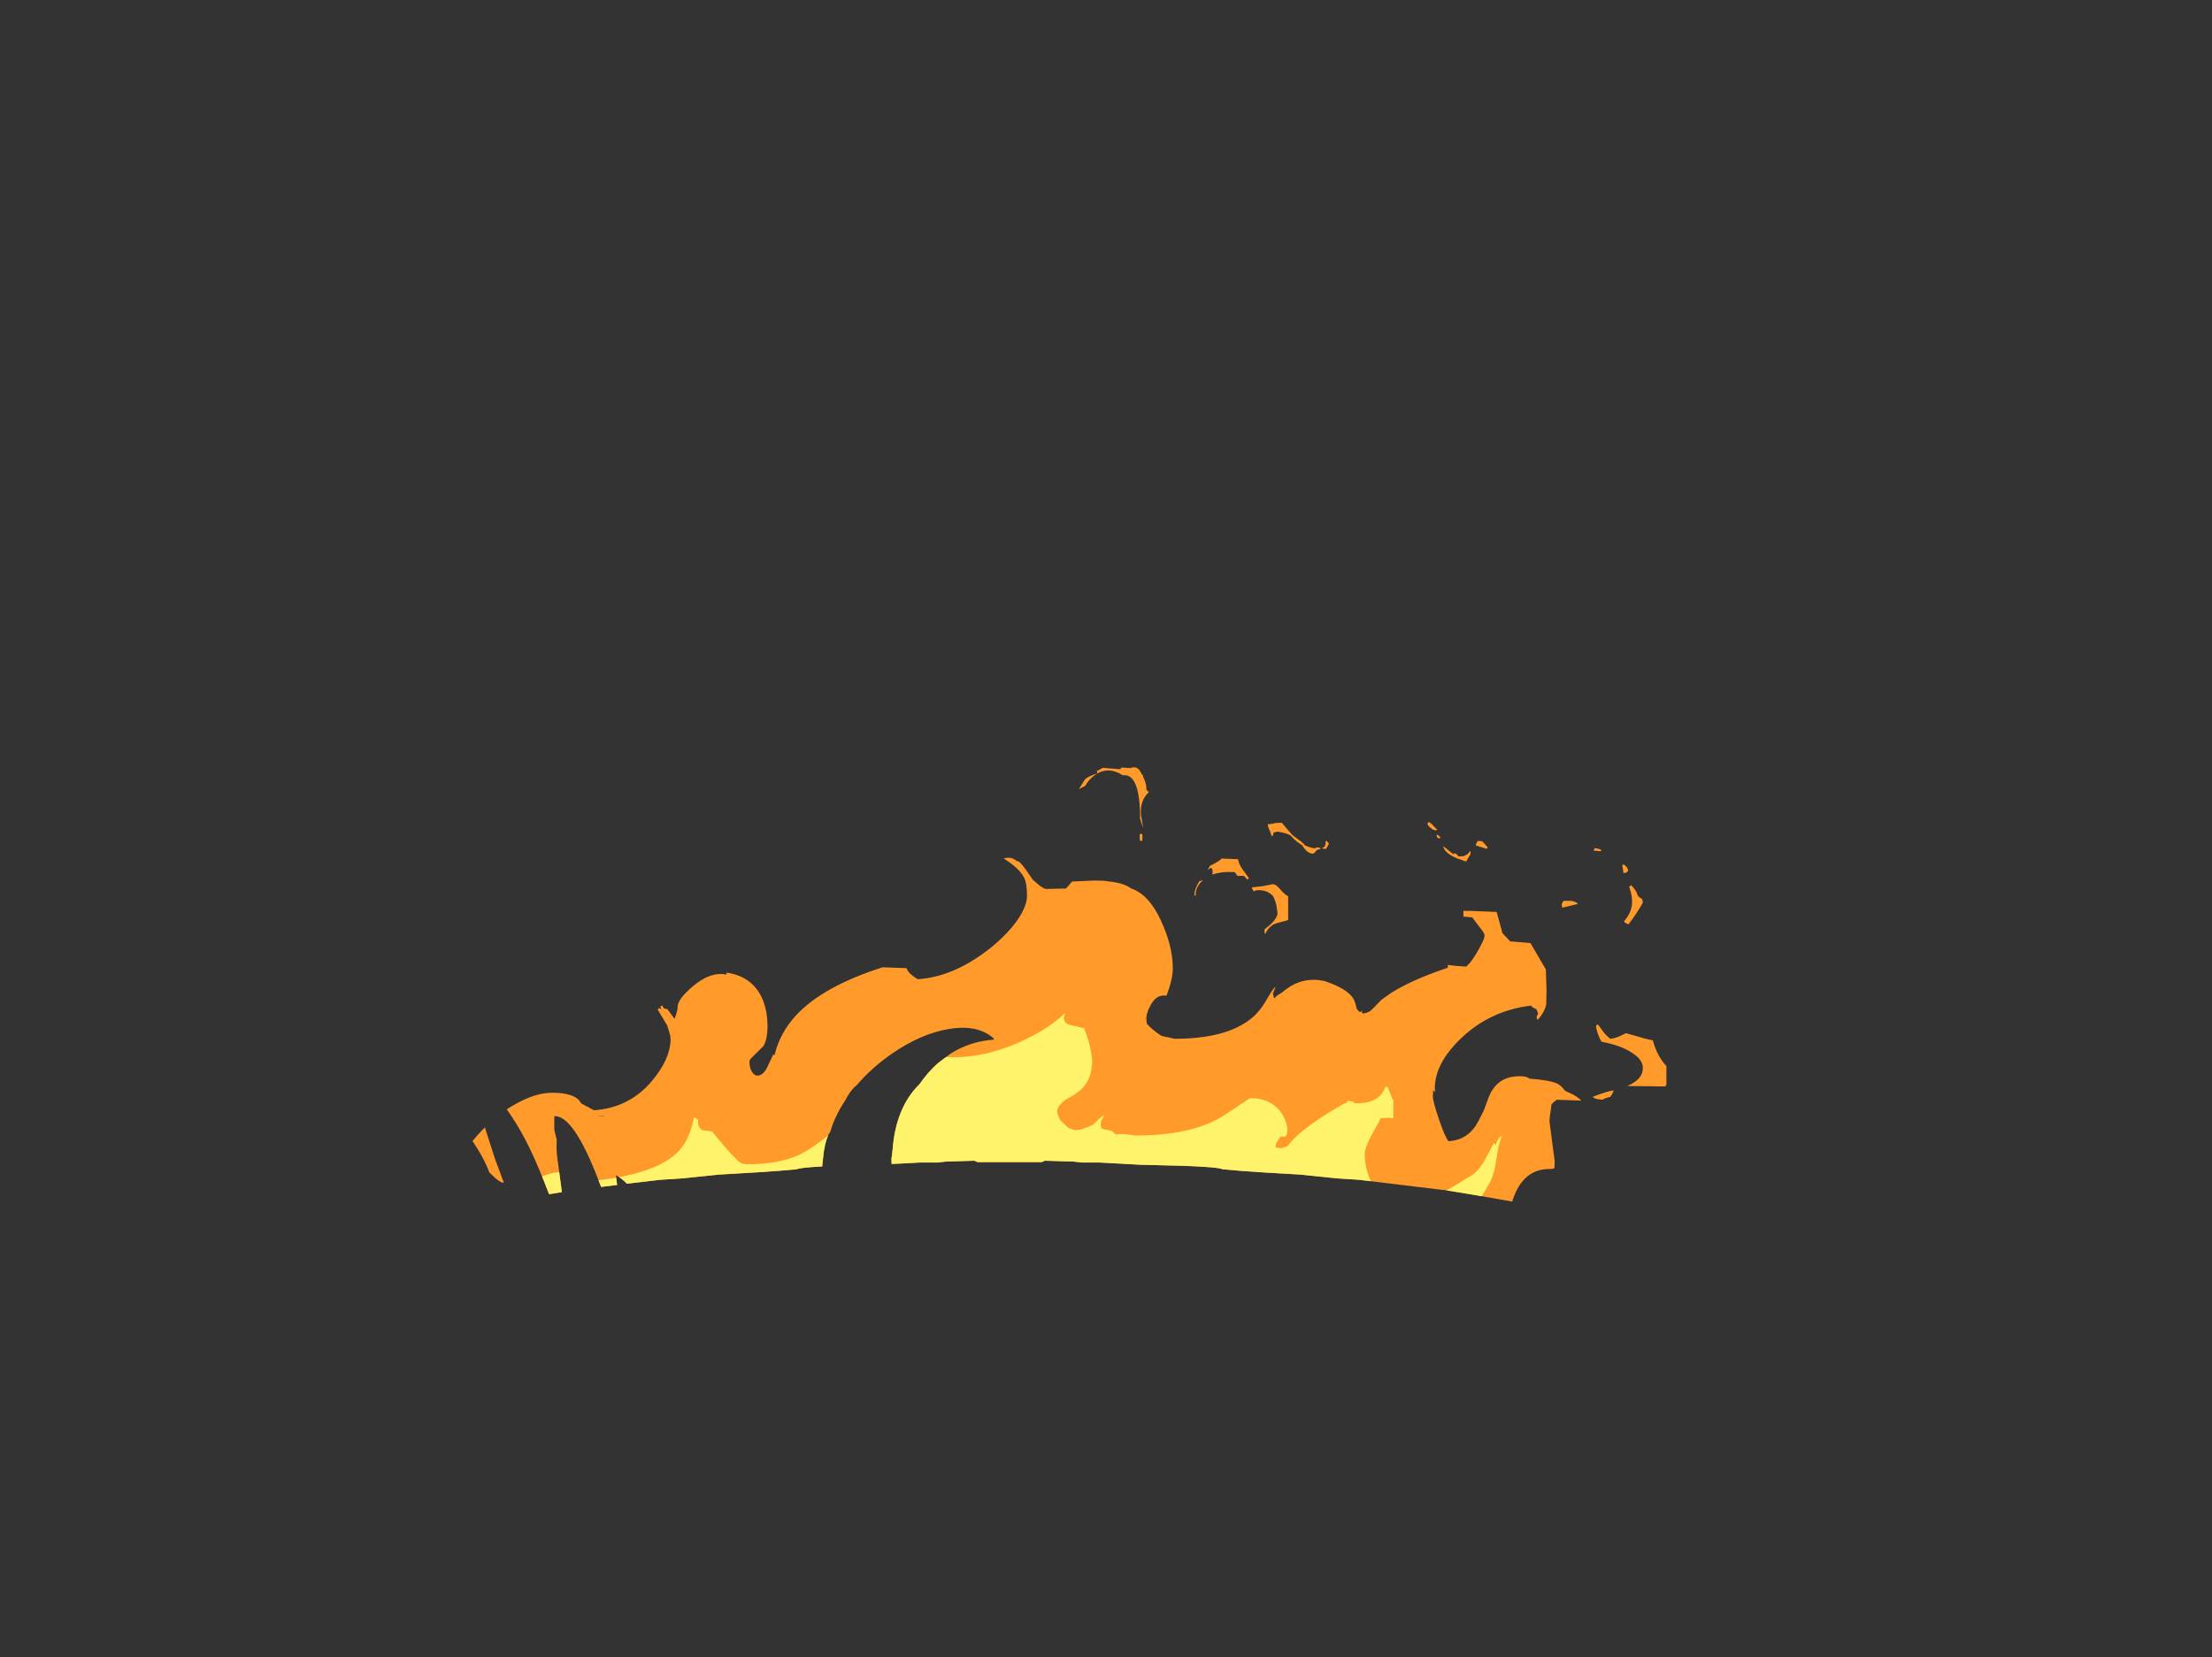 <?xml version="1.0" encoding="UTF-8" standalone="no"?>
<svg xmlns:ffdec="https://www.free-decompiler.com/flash" xmlns:xlink="http://www.w3.org/1999/xlink" ffdec:objectType="frame" height="591.2px" width="788.95px" xmlns="http://www.w3.org/2000/svg">
  <rect width="100%" height="100%" fill="#333333" stroke="none"/>
  <g transform="matrix(1.0, 0.0, 0.0, 1.0, 368.95, 780.0)">
    <clipPath id="clipPath0" transform="matrix(1.0, 0.0, 0.0, 1.0, 0.0, 0.0)">
      <path d="M244.45 -323.7 L244.4 -323.65 Q244.95 -324.5 244.95 -325.45 244.95 -334.8 202.55 -344.8 180.9 -349.9 146.25 -355.5 L145.9 -355.5 115.75 -359.15 107.95 -359.65 94.85 -361.0 80.45 -361.85 73.45 -362.35 67.1 -362.9 Q65.6 -363.7 52.55 -364.15 L38.0 -364.5 30.75 -364.9 23.35 -365.3 16.95 -365.3 13.85 -365.65 3.7 -365.95 3.1 -365.65 2.6 -365.45 -14.5 -365.45 -17.35 -365.45 -20.25 -365.45 -20.75 -365.65 Q-21.3 -365.85 -21.35 -365.95 L-31.5 -365.65 -34.55 -365.3 -41.0 -365.3 -48.4 -364.9 -50.95 -364.8 -51.0 -366.6 -50.6 -369.75 Q-49.5 -384.9 -41.0 -393.25 -38.0 -397.55 -34.55 -400.65 L-29.9 -404.15 Q-23.0 -408.55 -14.4 -409.15 L-14.65 -409.7 Q-20.45 -414.7 -30.75 -412.9 -40.35 -411.25 -50.45 -404.4 -58.05 -399.2 -63.55 -392.7 L-63.8 -392.6 Q-65.8 -390.8 -67.6 -387.3 -71.25 -381.75 -72.8 -376.3 -74.35 -374.2 -75.15 -369.0 L-75.7 -363.9 Q-83.6 -363.5 -84.75 -362.9 L-91.1 -362.35 -98.1 -361.85 -112.5 -361.0 -125.6 -359.65 -133.4 -359.15 -145.35 -357.75 Q-146.95 -359.4 -148.4 -360.25 L-149.3 -360.75 -149.2 -360.15 -148.85 -357.3 -154.55 -356.6 -155.6 -359.3 Q-164.45 -382.25 -171.25 -381.85 L-171.25 -377.0 -170.4 -373.45 -170.45 -370.3 Q-170.45 -368.3 -169.4 -361.2 L-168.55 -354.75 -173.1 -354.0 Q-176.8 -363.55 -179.4 -369.05 -188.15 -387.75 -201.3 -398.25 -200.7 -392.05 -197.5 -382.45 L-192.4 -366.6 -189.5 -358.8 -189.2 -358.1 -189.85 -358.2 Q-190.35 -358.2 -192.25 -359.7 L-194.4 -361.75 Q-197.3 -369.6 -205.15 -379.25 -207.9 -383.75 -209.9 -386.05 -216.85 -394.25 -229.85 -396.95 L-228.65 -396.5 -231.45 -396.95 -232.2 -396.75 Q-232.5 -396.5 -232.5 -395.4 -232.5 -394.15 -225.9 -382.8 -220.95 -374.25 -216.25 -366.75 -221.3 -368.9 -225.75 -372.4 L-233.3 -378.9 -234.95 -380.45 Q-242.5 -387.2 -255.9 -390.4 L-255.05 -390.3 -261.05 -391.95 -261.7 -391.85 Q-262.4 -391.7 -262.4 -390.7 -262.4 -389.35 -253.7 -380.4 L-253.45 -380.15 -250.2 -376.5 -242.4 -367.95 -243.3 -366.3 Q-243.7 -365.65 -244.55 -365.35 L-244.7 -365.45 -244.9 -365.25 -246.35 -365.1 -247.1 -365.1 Q-248.15 -365.9 -251.7 -367.2 -254.1 -368.3 -257.6 -369.25 L-258.75 -369.85 -260.9 -370.05 -268.1 -371.45 Q-280.15 -373.35 -285.2 -370.65 L-285.65 -371.1 -287.45 -370.3 -288.15 -368.75 Q-281.95 -365.4 -277.25 -363.1 -272.7 -360.8 -268.75 -359.35 -268.75 -356.0 -275.15 -355.7 L-289.35 -354.85 -291.0 -354.75 -300.15 -351.45 -305.8 -349.5 -306.35 -348.5 Q-307.4 -346.25 -308.0 -345.6 -306.7 -344.4 -304.95 -343.95 L-291.65 -343.25 Q-291.15 -342.6 -291.25 -341.95 -293.9 -340.55 -295.55 -338.9 L-303.85 -334.35 Q-312.2 -329.25 -312.2 -326.5 L-312.05 -325.35 -311.9 -325.45 Q-306.95 -325.8 -303.6 -327.4 L-303.55 -327.4 -308.1 -321.1 Q-313.75 -312.5 -313.75 -308.9 L-313.7 -308.15 -319.3 -304.9 Q-324.05 -301.75 -327.2 -298.3 -330.35 -294.9 -330.35 -292.95 -330.35 -291.9 -329.95 -291.8 L-328.15 -291.75 -316.65 -295.55 Q-322.8 -289.3 -325.4 -281.35 -327.65 -274.4 -327.65 -263.25 -327.65 -261.5 -327.3 -260.45 L-326.1 -257.45 Q-323.15 -262.3 -320.5 -267.05 L-319.75 -268.4 -319.9 -267.8 Q-321.65 -260.65 -321.65 -257.15 -321.65 -253.9 -319.3 -245.5 -318.7 -242.7 -317.65 -239.95 -315.3 -232.3 -314.0 -229.35 L-313.25 -229.85 -313.05 -230.15 -313.95 -237.7 -313.55 -239.25 -313.5 -239.35 -312.35 -236.65 -310.65 -232.9 -310.25 -231.65 -310.1 -231.3 -307.75 -225.0 -307.55 -224.5 -307.3 -223.95 -307.2 -223.65 Q-305.7 -220.15 -304.1 -217.4 L-303.85 -217.0 -303.25 -215.95 -301.5 -213.45 -301.35 -213.25 -301.25 -213.15 -301.15 -212.95 -300.95 -212.75 -300.75 -212.5 -300.6 -212.3 -300.5 -212.15 -300.4 -212.05 -300.3 -211.9 -290.4 -200.95 Q-284.1 -194.25 -278.25 -188.8 L-368.95 -188.8 -368.95 -780.0 420.0 -780.0 420.0 -188.8 180.85 -188.8 184.65 -194.0 Q188.15 -197.45 190.6 -202.45 L191.0 -203.25 192.15 -205.15 Q193.6 -206.75 195.1 -209.3 198.65 -215.15 198.65 -218.45 198.65 -219.6 198.3 -220.0 198.05 -220.3 197.25 -220.55 L195.9 -218.6 197.2 -224.5 197.25 -224.95 Q198.95 -234.45 198.95 -240.55 198.95 -246.35 198.45 -248.7 197.5 -253.0 194.35 -254.8 194.1 -253.3 194.1 -251.55 L193.55 -247.65 193.4 -246.9 191.95 -252.65 192.05 -252.9 191.3 -255.95 190.6 -255.5 Q188.0 -262.3 187.05 -272.0 L186.65 -276.3 189.85 -280.45 190.05 -280.7 199.15 -289.05 Q206.9 -295.45 220.3 -305.1 L231.05 -312.85 231.15 -312.85 Q231.9 -312.85 237.55 -316.85 241.55 -319.6 243.25 -321.6 L243.6 -322.0 243.8 -322.2 243.8 -322.3 244.3 -323.25 244.45 -323.7" fill="#666666" fill-rule="evenodd" stroke="none"/>
    </clipPath>
    <g clip-path="url(#clipPath0)">
      <use ffdec:characterId="1285" height="270.25" transform="matrix(1.0, 0.0, 0.0, 1.0, -218.65, -506.3)" width="444.05" xlink:href="#shape1"/>
    </g>
  </g>
  <defs>
    <g id="shape1" transform="matrix(1.0, 0.0, 0.0, 1.0, 218.65, 506.3)">
      <path d="M25.2 -502.55 L25.45 -502.55 25.25 -502.45 25.2 -502.55 M15.85 -498.5 L18.0 -501.95 Q18.95 -503.0 22.5 -504.15 22.3 -504.45 22.3 -505.1 L22.65 -505.1 24.35 -506.1 30.65 -505.6 30.8 -505.9 31.05 -506.2 34.6 -506.0 34.75 -506.3 36.4 -506.2 36.6 -505.9 36.85 -505.9 Q37.45 -505.45 38.35 -503.7 L38.65 -503.55 38.8 -502.85 Q39.9 -500.45 39.9 -499.15 L39.9 -498.35 40.8 -497.4 Q37.75 -494.6 37.95 -489.75 L38.8 -484.5 37.95 -487.1 37.7 -487.8 Q37.7 -504.25 31.55 -503.45 26.0 -506.9 21.35 -503.35 19.4 -501.95 18.15 -499.7 L15.85 -498.5 M66.7 -473.75 L72.65 -473.5 Q72.8 -471.85 74.25 -469.85 L76.5 -466.75 76.0 -466.2 74.7 -467.55 72.4 -467.55 71.45 -468.9 Q66.75 -469.2 63.45 -468.0 L63.55 -468.95 Q63.55 -470.65 62.65 -470.3 L61.75 -469.65 62.65 -471.2 Q66.2 -472.85 66.7 -473.75 M58.85 -465.65 L60.15 -466.05 Q57.5 -463.75 57.5 -460.85 L57.5 -460.45 57.05 -460.6 Q57.05 -462.95 58.85 -465.65 M78.25 -462.0 L77.85 -462.6 77.5 -463.45 81.45 -463.9 85.0 -464.6 Q86.1 -464.6 87.5 -462.95 89.2 -460.9 90.5 -460.3 L90.5 -451.9 Q90.2 -451.6 86.85 -450.8 83.9 -450.1 82.5 -447.15 L82.3 -446.85 Q82.05 -446.9 82.05 -448.45 L84.4 -450.4 Q86.7 -452.7 86.7 -454.3 L86.3 -457.05 Q85.7 -459.5 85.0 -460.5 83.1 -462.3 80.55 -462.45 78.95 -462.6 78.25 -462.0 M38.3 -480.05 L37.85 -480.05 37.6 -480.3 37.55 -481.35 37.55 -482.3 37.7 -482.55 38.3 -482.55 38.5 -482.3 38.5 -481.35 38.5 -480.3 38.3 -480.05 M4.2 -462.9 L11.25 -463.05 13.45 -465.55 21.35 -465.9 24.95 -465.8 27.9 -465.4 Q32.0 -464.85 34.55 -463.05 40.85 -460.9 45.1 -451.65 49.35 -442.5 49.35 -434.55 49.35 -430.65 47.1 -424.8 43.7 -425.45 41.55 -421.65 39.9 -418.75 39.9 -416.55 L40.1 -414.8 Q41.2 -413.55 42.85 -412.25 43.7 -411.55 45.2 -410.55 L46.1 -410.3 50.05 -409.45 Q70.1 -409.45 78.85 -418.05 81.25 -420.5 83.4 -424.4 85.25 -427.6 86.05 -428.0 L85.05 -425.6 85.5 -423.85 86.65 -424.95 88.3 -425.95 89.6 -427.0 Q95.8 -431.7 103.45 -430.05 111.2 -427.45 113.5 -424.15 114.45 -422.8 114.85 -420.35 115.6 -419.15 116.05 -419.05 L116.15 -418.95 117.0 -419.5 116.7 -418.7 117.45 -418.45 Q118.45 -418.7 119.65 -419.25 L120.7 -420.2 123.7 -423.3 126.9 -425.6 Q134.45 -430.45 147.45 -434.8 L147.45 -435.8 150.3 -435.45 154.0 -435.2 Q155.65 -436.6 157.5 -439.7 160.55 -444.75 160.55 -446.35 160.55 -447.15 158.75 -449.3 L156.15 -452.75 153.0 -453.05 153.0 -455.1 154.5 -455.05 154.5 -455.1 164.85 -454.7 166.55 -448.55 166.9 -447.15 169.7 -444.2 176.9 -443.6 182.4 -434.2 182.65 -426.85 182.55 -421.8 Q182.0 -418.95 179.5 -416.2 178.7 -417.15 179.7 -418.4 L179.05 -420.0 Q178.6 -420.15 178.1 -420.45 177.2 -420.9 177.2 -421.3 162.4 -419.5 152.1 -409.55 142.8 -400.65 142.8 -391.75 142.8 -390.85 143.05 -390.35 L142.25 -391.1 142.1 -388.9 Q142.1 -387.15 144.25 -380.8 146.45 -374.3 147.7 -372.9 153.4 -373.25 156.75 -377.55 157.7 -378.6 160.3 -383.95 L161.5 -387.2 Q162.35 -389.7 163.35 -391.2 166.45 -396.1 173.0 -396.1 175.75 -396.1 176.45 -395.25 184.25 -394.65 186.7 -393.35 188.1 -392.5 189.15 -391.0 189.4 -390.75 191.5 -389.85 193.3 -389.05 195.1 -387.4 L186.2 -387.7 185.65 -387.15 185.55 -387.15 184.45 -386.1 184.4 -385.95 184.15 -383.95 Q183.75 -381.5 183.7 -380.25 L183.7 -380.0 184.6 -373.0 185.55 -365.9 185.5 -363.4 Q185.3 -363.0 183.7 -363.0 174.3 -363.0 170.65 -352.15 169.45 -348.7 169.05 -344.45 L168.8 -340.4 Q168.8 -334.9 176.3 -330.7 180.8 -328.15 192.95 -323.4 198.75 -320.75 202.3 -313.8 205.25 -306.45 206.9 -304.6 L208.7 -304.8 211.0 -305.45 Q212.1 -304.9 212.45 -304.05 210.2 -300.65 194.05 -294.25 176.4 -287.3 175.5 -286.65 L165.4 -279.3 Q158.5 -274.15 154.5 -270.2 138.25 -253.95 112.45 -244.05 91.75 -236.05 78.35 -236.05 L71.5 -236.3 66.05 -236.9 Q65.2 -237.4 60.4 -238.45 57.95 -238.7 57.3 -239.1 L34.15 -239.8 29.65 -240.55 Q25.5 -241.1 25.25 -241.4 L22.65 -241.75 Q20.0 -242.15 19.7 -242.5 -5.7 -243.95 -27.1 -240.25 L-42.35 -237.4 Q-50.65 -236.05 -57.8 -236.05 L-67.9 -236.3 -76.65 -236.9 -81.1 -237.25 Q-85.6 -237.65 -85.9 -238.0 L-103.75 -240.3 Q-120.5 -242.75 -121.2 -243.6 -129.75 -244.15 -130.45 -245.0 L-136.65 -245.5 Q-136.8 -245.35 -137.05 -245.3 L-139.3 -245.0 Q-169.5 -250.15 -195.25 -272.4 -205.95 -281.6 -212.35 -291.15 -218.65 -300.5 -218.65 -306.9 -218.65 -316.8 -215.95 -325.95 -214.0 -332.45 -213.45 -337.75 L-213.3 -341.7 -213.1 -343.3 Q-211.1 -361.0 -198.6 -375.1 -192.35 -382.15 -185.1 -386.15 -177.95 -390.2 -172.0 -390.2 -163.6 -390.2 -161.65 -386.4 L-159.75 -385.35 -159.05 -385.1 -159.0 -384.95 -157.1 -383.95 Q-144.35 -384.85 -136.3 -394.55 -130.05 -402.05 -129.75 -409.0 L-129.9 -410.6 -130.95 -414.15 -134.4 -419.9 -134.15 -420.05 -133.95 -420.45 -133.25 -420.0 -133.15 -420.15 -133.45 -420.95 -132.7 -421.3 -132.2 -420.3 -130.9 -420.0 -128.35 -416.55 -127.7 -418.45 Q-127.25 -419.9 -127.25 -420.85 -127.25 -423.6 -121.8 -428.2 -115.55 -433.5 -109.85 -432.35 L-109.85 -433.05 Q-101.35 -431.85 -97.65 -424.95 -95.2 -420.3 -95.2 -413.85 -95.2 -411.65 -95.6 -409.75 -96.05 -407.6 -96.8 -406.7 L-100.5 -403.05 Q-101.65 -402.05 -101.65 -401.25 -101.65 -399.15 -100.75 -397.65 -99.85 -396.3 -98.85 -396.3 -96.6 -396.3 -95.1 -399.75 L-93.15 -403.85 -92.7 -403.6 Q-90.8 -411.65 -84.85 -418.0 -75.2 -428.25 -54.15 -434.95 L-45.6 -434.65 Q-45.2 -432.9 -41.65 -430.7 -28.55 -431.5 -15.3 -442.15 -9.65 -446.8 -6.2 -451.6 -2.65 -456.7 -2.65 -460.45 -2.65 -464.65 -3.6 -466.75 -5.25 -470.2 -10.95 -473.75 -8.2 -474.65 -6.05 -472.65 L-5.95 -472.9 Q-4.85 -472.3 -3.05 -469.75 L-0.6 -466.2 0.95 -464.85 Q3.2 -462.9 4.2 -462.9 M142.95 -483.85 Q142.3 -483.85 141.55 -484.5 140.65 -485.1 140.15 -486.05 L140.35 -486.5 140.55 -486.8 Q141.6 -486.3 142.3 -485.4 L143.55 -484.15 Q144.15 -483.85 142.95 -483.85 M143.6 -481.35 Q143.45 -481.65 143.45 -482.2 L143.9 -482.2 144.9 -481.2 144.25 -480.9 Q143.75 -481.15 143.6 -481.35 M150.75 -473.8 Q146.05 -475.8 145.85 -478.15 L147.95 -476.45 149.5 -475.25 149.8 -475.65 Q150.25 -475.6 150.7 -475.15 L151.2 -474.6 151.35 -474.5 153.1 -474.6 154.4 -475.25 154.6 -475.45 155.5 -476.45 155.55 -476.1 155.55 -475.65 155.55 -475.3 155.15 -474.7 154.85 -474.15 153.95 -472.65 151.65 -473.5 150.75 -473.8 M161.6 -477.85 L161.4 -477.2 160.05 -477.6 157.45 -478.4 Q157.45 -479.05 158.15 -480.05 L159.7 -479.9 161.6 -477.85 M104.4 -479.9 L105.05 -479.0 104.1 -477.3 104.1 -477.25 103.9 -477.2 102.7 -477.25 102.95 -477.75 103.1 -477.7 103.55 -478.1 Q103.85 -478.6 103.9 -480.05 L104.4 -479.9 M101.45 -477.2 L101.85 -477.2 Q101.75 -476.95 100.8 -476.85 L100.5 -476.55 Q99.85 -475.5 99.25 -475.5 97.65 -475.5 96.1 -477.55 L95.45 -478.55 Q93.7 -479.55 92.2 -481.05 L91.3 -482.05 Q89.4 -482.95 86.7 -483.35 L85.3 -483.0 85.0 -481.8 84.6 -481.8 83.95 -483.65 Q83.25 -484.95 83.25 -485.85 L83.45 -486.05 84.2 -486.0 84.25 -486.3 84.4 -486.05 86.2 -486.45 88.25 -486.5 Q90.45 -483.8 92.1 -482.05 L95.05 -479.85 95.2 -479.9 95.35 -479.55 96.25 -478.85 96.15 -478.6 Q97.95 -477.7 100.05 -477.35 L100.6 -477.75 Q102.15 -477.6 102.2 -477.25 L101.45 -477.2 M210.3 -471.55 Q211.75 -470.5 211.75 -469.35 211.2 -468.55 210.1 -468.55 L209.65 -471.55 210.3 -471.55 M217.0 -458.0 Q214.9 -454.2 211.9 -450.3 211.55 -450.35 211.2 -450.55 210.45 -450.9 210.3 -451.4 212.9 -454.35 213.15 -457.65 213.35 -460.25 212.1 -463.75 L212.6 -464.0 212.8 -464.3 Q214.75 -462.25 215.0 -461.0 215.2 -460.15 216.8 -459.25 L217.0 -458.0 M199.65 -477.1 L199.85 -477.45 Q202.0 -477.2 202.25 -476.6 L201.75 -476.35 199.4 -476.6 199.65 -477.1 M188.45 -458.3 L188.75 -458.65 191.55 -458.65 Q193.6 -458.15 193.85 -457.55 L188.25 -456.2 188.05 -457.45 188.45 -458.3 M200.95 -411.25 Q200.3 -413.15 200.3 -414.25 L201.0 -414.55 202.65 -412.3 Q203.65 -410.8 205.4 -409.45 206.9 -409.6 208.6 -410.3 L211.0 -411.45 214.5 -410.45 Q217.45 -409.5 220.55 -408.9 221.1 -406.85 222.05 -404.7 223.6 -401.55 225.4 -399.75 L225.4 -393.0 224.95 -392.45 211.45 -392.6 Q214.65 -394.0 215.9 -395.75 217.0 -397.15 217.0 -399.05 217.0 -402.05 213.05 -404.5 209.05 -407.15 202.25 -408.4 201.45 -409.75 200.95 -411.25 M202.65 -387.7 L201.0 -387.9 Q199.3 -388.25 199.15 -388.75 204.9 -391.0 206.65 -391.0 205.9 -389.3 205.4 -388.75 203.15 -388.2 202.65 -387.7 M-153.85 -381.8 L-153.4 -381.95 -156.3 -381.8 -153.85 -381.8" fill="#ff9a2b" fill-rule="evenodd" stroke="none"/>
      <path d="M20.6 -402.05 Q20.6 -396.35 18.1 -393.0 16.45 -390.65 12.7 -388.6 L11.0 -387.65 10.2 -386.95 Q8.1 -385.05 8.1 -383.65 8.1 -382.8 8.6 -381.8 L9.2 -380.4 9.65 -380.0 12.15 -377.65 Q13.25 -377.2 14.3 -376.9 L16.15 -377.0 Q19.05 -377.85 20.95 -378.85 L21.95 -379.85 22.95 -380.8 23.15 -381.0 24.8 -382.2 Q24.7 -381.5 23.8 -380.25 23.65 -379.7 23.65 -378.85 23.65 -377.65 24.25 -377.35 L25.25 -377.05 27.5 -376.65 29.0 -375.35 31.75 -375.5 36.2 -374.95 Q51.55 -374.95 61.5 -379.0 64.8 -380.3 67.85 -382.25 L71.65 -384.8 76.8 -388.2 Q80.7 -388.4 83.85 -386.75 86.95 -385.15 88.65 -382.1 90.2 -379.45 90.2 -376.75 90.2 -374.9 89.3 -374.55 L87.75 -374.55 86.2 -372.15 86.05 -371.0 Q85.9 -370.85 86.0 -370.7 L87.65 -370.45 Q88.8 -370.45 90.4 -371.3 92.75 -374.55 98.45 -378.75 103.5 -382.45 110.85 -386.55 L111.35 -386.5 111.75 -387.35 Q113.8 -387.1 114.15 -386.6 L113.8 -386.5 Q119.6 -386.15 122.6 -388.55 124.25 -389.85 125.15 -392.25 L126.0 -392.25 Q126.85 -389.7 128.0 -387.35 L128.0 -381.15 127.6 -381.1 Q127.1 -381.1 127.1 -381.3 L123.55 -381.15 120.1 -374.8 Q117.8 -370.35 117.8 -368.5 117.8 -362.95 120.45 -357.75 123.0 -352.65 127.1 -350.6 L126.95 -350.95 Q127.65 -350.5 128.9 -350.35 L129.15 -350.05 132.45 -350.05 136.55 -353.8 138.85 -354.05 144.25 -354.6 Q147.05 -355.15 149.4 -356.75 L154.6 -359.95 Q158.2 -361.65 160.9 -366.65 L163.9 -372.3 164.25 -371.85 164.4 -371.3 Q165.2 -374.15 166.8 -374.75 165.5 -372.1 164.75 -366.35 164.0 -360.9 162.35 -358.1 L157.35 -349.4 Q156.75 -347.9 156.75 -342.15 156.75 -336.1 159.9 -331.3 162.1 -327.8 166.75 -324.0 L173.55 -318.2 Q176.65 -315.0 176.65 -311.85 176.65 -307.55 172.3 -301.7 167.95 -296.0 160.55 -290.4 148.1 -280.9 134.25 -276.45 132.7 -274.65 128.45 -273.2 L112.65 -268.55 Q105.85 -266.45 94.55 -264.5 74.75 -261.15 53.35 -261.15 L44.65 -261.35 37.3 -261.8 Q28.9 -262.3 25.6 -263.65 L20.6 -265.3 17.5 -265.1 9.75 -266.7 2.05 -268.35 -35.1 -266.1 Q-40.35 -265.3 -46.8 -263.6 L-65.25 -263.6 -81.35 -264.2 -97.1 -265.1 -101.45 -265.35 -106.1 -265.95 -113.45 -265.3 Q-149.55 -265.5 -149.95 -265.95 -161.45 -267.6 -170.0 -272.55 -175.7 -275.8 -178.45 -279.35 -191.4 -282.4 -199.85 -293.35 -203.85 -298.5 -206.05 -304.45 -207.95 -309.6 -207.95 -313.45 -207.95 -319.35 -203.3 -325.85 -197.8 -333.5 -196.55 -339.2 -194.85 -347.15 -184.7 -354.8 -175.4 -361.85 -169.2 -361.85 L-165.9 -361.45 -159.65 -360.85 Q-157.6 -359.4 -157.6 -358.75 -136.05 -360.95 -127.75 -368.5 -123.15 -372.65 -121.45 -381.3 L-120.75 -381.3 -120.55 -380.7 -120.0 -380.8 -119.95 -379.55 Q-119.95 -378.35 -119.35 -377.7 L-118.6 -376.85 -115.05 -376.45 -109.9 -370.3 Q-107.55 -367.6 -105.4 -365.6 L-104.7 -365.15 Q-103.75 -364.7 -102.35 -364.7 -91.25 -364.7 -84.15 -367.95 -78.7 -370.45 -69.25 -378.5 -67.0 -380.35 -64.8 -387.15 -62.7 -393.45 -59.05 -395.65 -57.2 -396.8 -53.9 -399.6 -51.55 -401.55 -48.8 -402.55 L-47.8 -402.9 -27.2 -402.9 Q-13.9 -403.35 0.2 -410.95 6.2 -414.25 9.9 -417.7 L10.9 -418.65 10.5 -416.9 Q10.5 -415.1 12.3 -414.5 L17.7 -413.2 18.6 -410.85 Q19.55 -408.15 20.15 -404.95 L20.6 -402.05 M113.2 -386.35 L113.15 -386.3 113.25 -386.3 113.2 -386.35" fill="#fef36b" fill-rule="evenodd" stroke="none"/>
    </g>
  </defs>
</svg>
